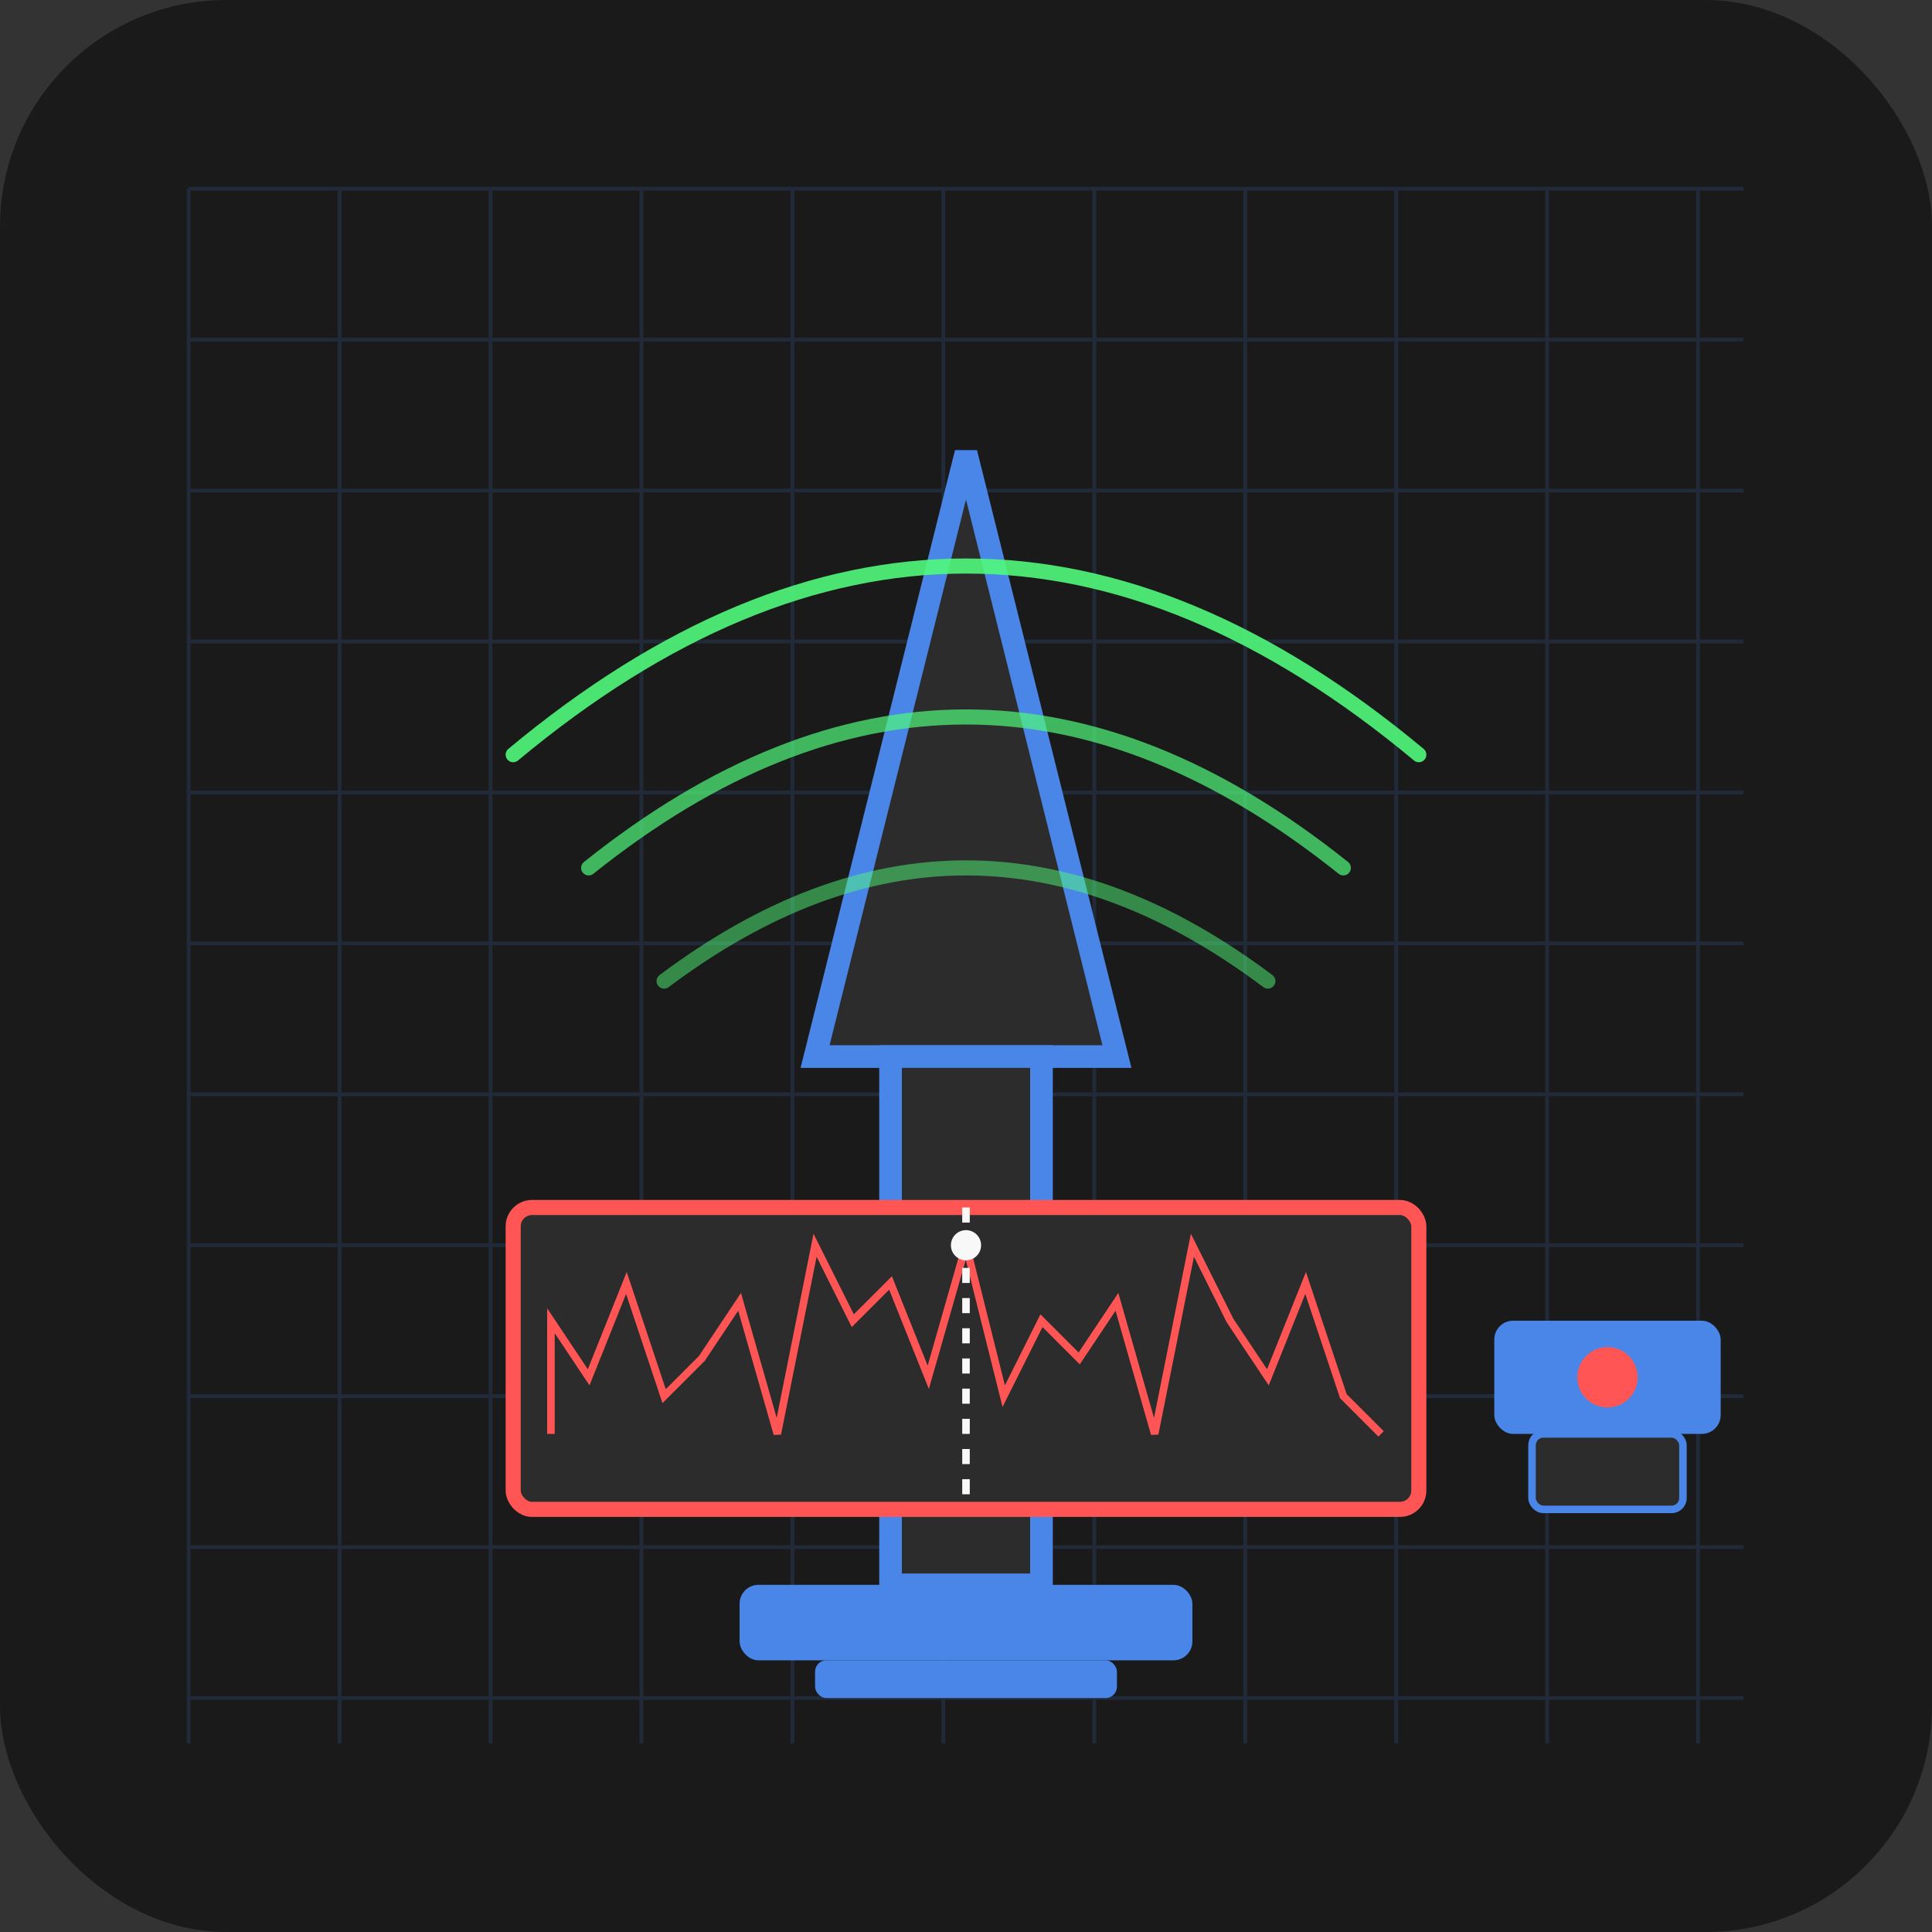 <?xml version="1.0" encoding="UTF-8" standalone="no"?>
<svg width="512" height="512" viewBox="0 0 512 512" fill="none" xmlns="http://www.w3.org/2000/svg">
  <rect x="0" y="0" width="512" height="512" fill="#333333" stroke="none"/>
  <!-- ThingNix SDR/RF Icon -->
  <rect width="512" height="512" rx="60" fill="#1a1a1a"/>
  
  <!-- Signal Grid Background -->
  <g stroke="#4a86e8" stroke-width="1" opacity="0.15">
    <path d="M50 50 H 462" />
    <path d="M50 90 H 462" />
    <path d="M50 130 H 462" />
    <path d="M50 170 H 462" />
    <path d="M50 210 H 462" />
    <path d="M50 250 H 462" />
    <path d="M50 290 H 462" />
    <path d="M50 330 H 462" />
    <path d="M50 370 H 462" />
    <path d="M50 410 H 462" />
    <path d="M50 450 H 462" />
    
    <path d="M50 50 V 462" />
    <path d="M90 50 V 462" />
    <path d="M130 50 V 462" />
    <path d="M170 50 V 462" />
    <path d="M210 50 V 462" />
    <path d="M250 50 V 462" />
    <path d="M290 50 V 462" />
    <path d="M330 50 V 462" />
    <path d="M370 50 V 462" />
    <path d="M410 50 V 462" />
    <path d="M450 50 V 462" />
  </g>
  
  <!-- Radio Tower -->
  <g>
    <path d="M256 120 L 216 280 L 296 280 L 256 120Z" fill="#2c2c2c" stroke="#4a86e8" stroke-width="6"/>
    <rect x="236" y="280" width="40" height="140" fill="#2c2c2c" stroke="#4a86e8" stroke-width="6"/>
    <!-- Base -->
    <rect x="196" y="420" width="120" height="20" rx="5" fill="#4a86e8"/>
    <rect x="216" y="440" width="80" height="10" rx="3" fill="#4a86e8"/>
  </g>
  
  <!-- RF Waves -->
  <g stroke="#50fa7b" stroke-width="4" stroke-linecap="round" fill="none">
    <path d="M136 200 Q 256 100 376 200" opacity="0.9"/>
    <path d="M156 230 Q 256 150 356 230" opacity="0.7"/>
    <path d="M176 260 Q 256 200 336 260" opacity="0.5"/>
  </g>
  
  <!-- Frequency Spectrum -->
  <g>
    <rect x="136" y="320" width="240" height="80" rx="5" fill="#2c2c2c" stroke="#ff5555" stroke-width="4"/>
    
    <!-- Spectrum lines -->
    <path d="M146 380 L 146 350 L 156 365 L 166 340 L 176 370 L 186 360 L 196 345 L 206 380 L 216 330 L 226 350 L 236 340 L 246 365 L 256 330 L 266 370 L 276 350 L 286 360 L 296 345 L 306 380 L 316 330 L 326 350 L 336 365 L 346 340 L 356 370 L 366 380" 
          stroke="#ff5555" stroke-width="2" fill="none"/>
          
    <!-- Cursor -->
    <path d="M256 320 L 256 400" stroke="#f8f8f8" stroke-width="2" stroke-dasharray="4 4"/>
    <circle cx="256" cy="330" r="4" fill="#f8f8f8"/>
  </g>
  
  <!-- Dongle -->
  <g>
    <rect x="396" y="350" width="60" height="30" rx="5" fill="#4a86e8"/>
    <rect x="406" y="380" width="40" height="20" rx="3" fill="#2c2c2c" stroke="#4a86e8" stroke-width="2"/>
    <circle cx="426" cy="365" r="8" fill="#ff5555"/>
  </g>
</svg>
